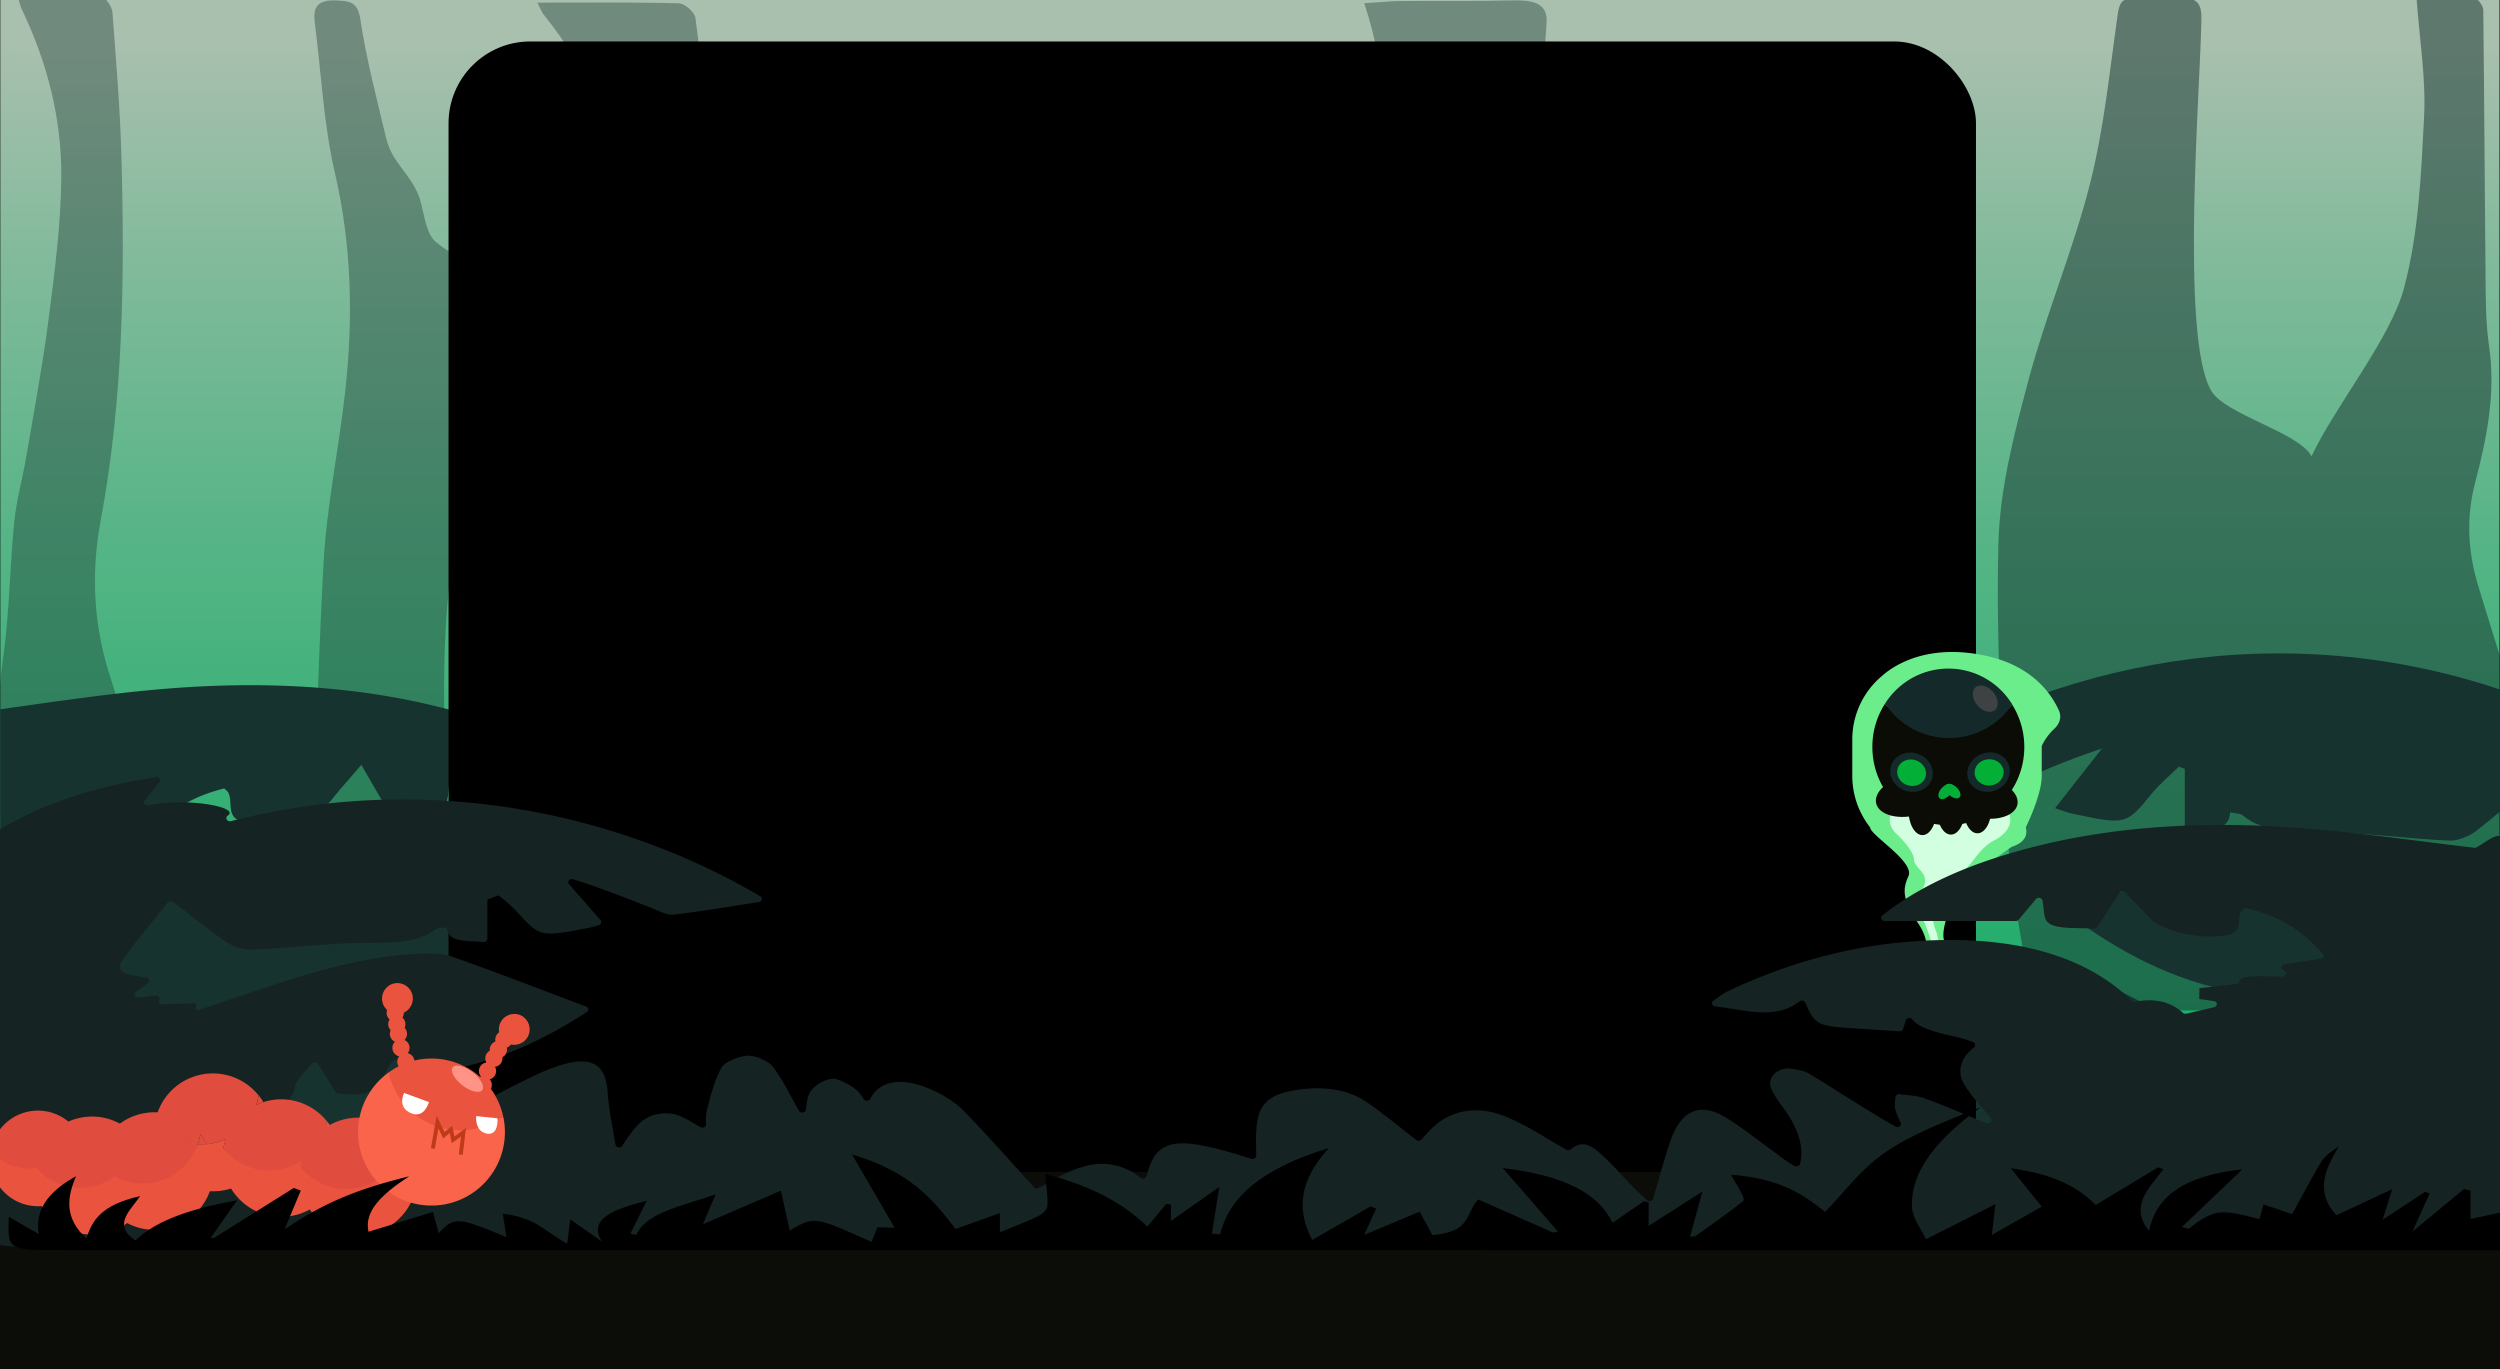 <svg xmlns="http://www.w3.org/2000/svg" xmlns:xlink="http://www.w3.org/1999/xlink" viewBox="0 0 1919.64 1051.17"><rect x="0" y="0" width="1919.64" height="1051.17" fill="#333333" stroke="none"/><defs><style>.cls-1{fill:url(#Dégradé_sans_nom_2);}.cls-2,.cls-4{fill:#1c3f3c;}.cls-2{opacity:0.51;}.cls-3{opacity:0.75;}.cls-13,.cls-5{fill:#0c0d09;}.cls-5{opacity:0.24;}.cls-18,.cls-6{fill:none;}.cls-7{fill:#6bed8c;}.cls-8{fill:#d2ffe0;}.cls-9{fill:#0b0c06;}.cls-10{fill:#142a2a;}.cls-11{fill:#04af38;}.cls-12{fill:#3f4242;}.cls-14{fill:#152322;}.cls-15{fill:#ea543f;}.cls-16{fill:#e04c3d;}.cls-17{fill:#f9644b;}.cls-18{stroke:#bf3a16;stroke-miterlimit:10;stroke-width:3px;}.cls-19{fill:#fff;}.cls-20{fill:#ff9385;}</style><linearGradient id="Dégradé_sans_nom_2" x1="959.83" y1="31.01" x2="959.71" y2="1027.27" gradientUnits="userSpaceOnUse"><stop offset="0" stop-color="#dcf8e3"/><stop offset="0.19" stop-color="#a2f0c7"/><stop offset="0.39" stop-color="#6de9ad"/><stop offset="0.58" stop-color="#44e398"/><stop offset="0.75" stop-color="#26df89"/><stop offset="0.9" stop-color="#14dd80"/><stop offset="1" stop-color="#0ddc7d"/></linearGradient></defs><title>fond2Plan de travail 7 copie 3</title><g id="Calque_2" data-name="Calque 2"><rect class="cls-1" x="-0.23" y="-5.17" width="1920" height="1055.84"/><path d="M1919.27-4.67V1050.17H.27V-4.67h1919m1-1H-.73V1051.17h1921V-5.67Z"/><path class="cls-2" d="M1903.35,451.38c-8.29-26.78-10-53.21-2.81-80.74,9-34.26,16-68.89,10.73-104.74-2.66-18.1-2.55-36.6-2.74-54.93-.7-67.73-.92-135.47-1.73-203.2,0-3.11-3.9-8.73-6.24-8.85-15.45-.8-31-.42-45-.42,2.3,32.33,7.3,61.88,5.8,91.15-2.26,44-4.09,89-15.4,131.51-10.35,38.87-53.53,91.48-71,129.21-9.83-18.42-66-31.81-77-50.24-24.3-40.52-8.12-235.94-7.62-285.41.3-11.11-2.76-16.89-16-16.1-11.71.69-23.52.6-35.26.16-10.29-.38-11.85,4.16-13.07,12.72-6.15,43.31-10.43,87.14-21.17,129.54-12.84,50.68-33.58,99.65-47.09,150.21-11.07,41.4-22.21,83.93-23.27,126.17-1.87,74.73,2.41,149.69,7.08,224.4C1544,682.06,1552.65,722,1558.57,762c1.56,10.57,7.34,14.1,19.66,14.05,106.46-.47,212.92-.13,319.37-.06h23V507.18Q1912,479.27,1903.35,451.38Z"/><g class="cls-3"><path class="cls-2" d="M898.15,340.33l37.94-4.22-28.76-49.39c2.49-1.1,29.61-27.75,32.1-28.86,12.39,6.58,19.35,20.16,34.32,28.1,74.11-94.41,110.58-171.9,73.8-283.48,12.19-.76,20-1.61,27.8-1.68,28.73-.25,57.49.24,86.19-.49,19-.49,27,3.94,26,17.69-3.57,46.48-4.36,93.09-9.34,139.49-5.69,53.07-45.06,84.83-71.32,135.25-4.37,8.39-9.17,37.29-15.07,45.21-28.15,37.8-5.32,78-1.26,119.67,6.3,64.61,21.16,128.13,48.86,189.9,18.09,40.37,40.77,79.76,61.4,119.58,1.55,3,3.2,6,5.48,10.23H1009.39c-4.66-34.94-8.91-69.49-13.95-104-8.19-56.12-13.1-112.64-26.85-168.12-7.77-31.37-18.71-61.07-32.52-91.93C925.54,389.77,906.44,365.64,898.15,340.33Z"/><path class="cls-2" d="M352.38,777.32H241.7c-.92-23.87-3.12-47.17-2.51-70.42,2.39-91.31,4.28-182.66,9.2-273.86,2.41-44.52,11.85-88.67,16.75-133.12,6.16-55.92,4.92-111.37-7.95-167-8.8-38-10.59-77.33-15.53-116.06C240.31,6.3,243.21,0,257,.34c11.37.3,17.64.86,19.69,14.48C281.3,45.48,289.3,75.73,296.49,106c4.54,19.14,17.72,26.12,25.07,44.38,3.55,8.83,4.68,28.1,12.69,35.07,6.29,5.46,14,9.5,20.6,14.7,17,13.44,25.53,29.84,21.9,51.17-11.06,65.06-24.06,130-31.53,195.38-5.28,46.15-4.64,93.08-3.31,139.59C343.72,649.72,348.7,713.05,352.38,777.32Z"/><path class="cls-2" d="M521.22,779.17c-29.11,0-57.25.46-85.26-.4-5.42-.17-14.13-5.21-14.88-8.46-20.2-87.16-48-174-27.06-262.62,8-34,8.16-68.47,13.89-102.63,2.81-16.73,10.67-33.18,15.4-49.83,10-35.27,21.15-70.48,28.74-105.92,7.7-35.91,15.64-72,16.29-108.11.8-45-17.55-88.61-50.86-130-1.63-2-2.31-4.3-4.85-9.17,38.07,0,73.43-.43,108.68.51,4.71.13,12.16,7.1,12.67,11.12,4.69,37.05,9.86,74.13,11.59,111.25,4.35,93.27,2.14,186.65-26.57,278.72-13.35,42.81-8.89,83.15,13.92,123.7s20.39,81.31.42,121.22C511.82,691.55,504.94,734.28,521.22,779.17Z"/><path class="cls-2" d="M78.69,774.93c-17.41,0-34.24.45-51-.4-3.23-.17-8.45-5.21-8.9-8.46C6.71,678.91-9.92,592.06,2.61,503.45c4.8-34,4.88-68.47,8.31-102.63,1.68-16.73,6.38-33.18,9.21-49.83,6-35.27,12.65-70.48,17.19-105.92,4.61-35.91,9.36-72,9.74-108.11.48-45-10.49-88.61-30.42-130-1-2-1.38-4.3-2.9-9.17,22.77,0,43.92-.43,65,.51,2.83.13,7.28,7.1,7.59,11.12,2.8,37.05,5.89,74.13,6.93,111.25,2.6,93.27,1.28,186.65-15.9,278.72-8,42.81-5.31,83.15,8.33,123.7s12.2,81.31.25,121.22C73.07,687.31,69,730,78.69,774.93Z"/></g><path class="cls-4" d="M1858.07,678.23c-37.63-13.67-76.16-26.17-119.81-28.93-10-.64-22.27-.5-30.35,2.7-40,15.82-79,32.78-119.81,50,39,28.72,78.92,50.64,131.33,60.51,5.92,1.12,14.12-.78,20.17-2.73,5.89-1.91,10.37-5.68,17.39-9.75,13.43,14.28,6.59,40.17,50,32.78l18.23-32.22c7.78,11.41,16.23,18.85,17.54,26.78,2.76,16.73,17.79,21.13,41.53,21.33l12.14-28.17c8.35,5.88,16.4,11.15,23.94,16.28l.75-85C1900.14,693.86,1879.21,685.92,1858.07,678.23Z"/><path class="cls-4" d="M1837.24,851.27c-26.37-16.1-50.91-31.57-76.43-46.3-5.6-3.23-14.74-3.83-22.24-5.65-1,5.59-3,11.21-2.6,16.76a18.57,18.57,0,0,0,7.43,13.45c-34.74-21.07-68-43.37-104.59-62.9-51.24-27.32-62.45-11.6-64.14,15.16-1.21,19.09-5.12,38.1-8.16,59.48-3.8-6.8-6.18-11.86-9.41-16.68C1550,814,1542.48,801,1522.23,802.08c-11.09.59-21.06,10.18-32.2,16,0-5.07,1.24-11.89-.25-18.44-3.2-14-6.14-28.22-12.71-41.61-2.49-5.06-14.37-10.7-22.63-11.18-6.77-.39-17.87,5.51-21.18,10.35-8.82,12.89-14.49,26.71-21.4,40.17-1.43,2.8-2.81,5.61-5.82,11.61-1.8-11.6-1.09-20.08-5-27.55-2.67-5.15-10.79-11.33-18.13-12.47-5.36-.83-14.67,5.14-19.9,9.33-5,4-7,9.6-11.07,15.66-6.91-23-27.22-28.23-54.94-14.51-10.93,5.41-20.92,12.69-27.67,20.48-22.44,25.88-43.22,52.39-61.51,74.82-12.27-6.55-26.38-18.29-44.65-22.82-23.23-5.75-40.08,6.18-48.26,15.18-3.94-9.21-4.38-22.56-14.51-30.81-12.64-10.3-34.25-6-81.36,10.71,0-10.22.67-20.62-.17-31-1.17-14.58-4.08-29.73-28.8-35.27-24.12-5.4-48-3-65.51,10.44-15.73,12.13-29.67,25.26-45,38.43-3.09-3.72-7.15-9.14-11.95-14.27-14.85-15.89-37.26-21.24-60.73-10.87-20.82,9.21-37.47,22.46-55.53,33.67-8.55-8.64-15.27-9.18-26.21,1.5S705.59,862,695.78,873.15c-3.7,4.21-7.77,8.27-15.21,16.16-5.64-21.58-9.86-39-14.89-56.36-2.21-7.64-4.73-15.46-9.48-22.5-9.4-13.94-22.84-15.72-38.8-4.76-14.49,9.95-27.09,21.09-40.22,31.86-6.89,5.65-13.15,11.62-22.72,16.92-4.94-15.54-1.25-30.41,5.75-44.91,5.29-10.94,14.22-21.22,18.13-32.31a10.39,10.39,0,0,0,.58-3.21c.28-9.33-9.62-16.34-19.8-14.49-5.24,1-10.09,2.16-13.37,4.36-27.33,18.35-52.87,37.84-82.82,56.15,3-7,6.78-14,8.6-21.12,1.3-5.11-.07-10.51-.25-15.79-8.25,1.4-17.59,1.62-24.52,4.41-17.86,7.19-34.59,15.57-51.94,23.32-2.12,1-5.24.94-9.41,1.61,9.34-12.82,19.43-24.47,26.44-36.87,7.76-13.74,4.51-27.24-10.85-39.59,18-11.09,52.45-8.95,59.64-30.39,1.57,5.8,3.15,11.61,4.9,18.07,13.61-1,26-1.92,38.49-2.81,36.11-2.59,36.48-2.8,46.29-29.1,23.3,23.7,51.57,9.94,82.88,7-7.54-5.69-12.29-10.58-18.84-14-54-28.33-114.77-47.63-184.47-48.6-69.14-1-124.87,17.83-162.15,59.58-17.81-4.73-33.12-.31-43.7,11.41l-39.58-10.33,48.14-7.49c0-2.54,0-1.86-.08-4.39l-55.27-6.88c-.74-7.79-2.17-8-53.6-6.41l25.12-10.38-46.52-8.08c16.59-21,35.14-39.13,69.95-47.84,1.66,1.63,2.62,2.28,3,3,4.5,8.26-3.71,21.31,16,23.77,25.68,3.21,54.16-6.15,63.55-18.15,6-7.72,12.85-15.18,22.69-26.7l22.12,38.13c11.85-1.1,31.5.75,39.62-4.73,7.66-5.17,3.17-18,8.33-28.45l19.27,25.77H488.29C461,591.62,423.5,570.61,378.92,555.24c-81.4-28.07-168.87-33.8-258.41-25.81-40.88,3.65-81.25,9.75-120.4,15.21V930.33q299.43-.15,598.85.16,316.29,0,632.58-.41,283.62,0,567.24.43l120.27,0,.88-99.35C1888.65,833.39,1859.23,838.28,1837.24,851.27Z"/><path class="cls-4" d="M1913.3,527.36c-180.64-57.86-354.83-10.87-475.78,71.25,26.78,4.61,53.43,9.78,80.56,13.41,5.58.74,13.25-3.94,19.43-6.64,24.86-10.85,49.52-21.9,76.41-30.56L1578,620.59c6.92,2.21,9.82,3.42,13,4.1,41.7,8.93,41.46,8.82,61.66-15.83,5.79-7.07,13.57-13.45,20.39-20.17l4.56,1.6v48.23c15.76-2.27,34.05,1.63,34.77-14.79,3.66.8,7.92.85,9.56,2.23,17.73,14.94,42.43,12.47,67,13.17,30.68.87,61.13,4.93,91.82,6.35,6.71.31,15.81-3.72,20.67-7.48,6.95-5.4,13.64-10.94,20.38-16.67l.8-90.74Z"/><polygon class="cls-5" points="1919.84 1054.25 0.2 1056.59 0.2 -1.42 1919.84 -3.76 1919.84 1054.25"/><path class="cls-6" d="M993.66,199.17l.15.28a24.81,24.81,0,0,1,3.68-.28Z"/><rect x="344.42" y="31.83" width="1172.85" height="938.69" rx="62.83"/><path class="cls-7" d="M1581,545.72c-5.63-12.75-20.37-34.51-56.36-42.22-44.5-9.59-70.41,7.22-79.9,15.82a63.66,63.66,0,0,0-22.45,48.55v27.89A63.84,63.84,0,0,0,1436,635.31c.1,6.13,34.51,26.31,29.37,37.58-5,10.78-4,18.79,7.71,36.39,15.62,23.63-4.15,33,4.65,38.27,20.27,12.06,6.23,26.11,17.9,36.39,9.69,8.6,1.78-9.49,1.68-20.47,0-5.73,2.67-9.69-.2-17.21-2.37-6.42,4.25-17.5-2.67-21.85-6.53-4.15,1.88-34.31,19.58-50,17.9-16,31-24.32,31-24.32s13.65-3.46,10.48-14.74c0,0,12.26-24.62,12.26-39.55v-23a43.57,43.57,0,0,1,9.4-13C1581.68,555.81,1583.16,550.57,1581,545.72Z"/><path class="cls-8" d="M1469.64,659.94c0-6.43-10.78-17.11-12.46-18.79-4-3.36-6.13-7.32-6.13-11.57,0-12.86,20.67-23.24,46.28-23.24s46.28,10.38,46.28,23.24c0,6.53-5.34,12.46-14,16.61-10.68,6.23-15.22,17.9-21.75,22.15-9.59,6.23-13,16.22-17.41,21.56-10.08,12.06-5.24,21.16-3.36,26.5,1.78,5.14,1.78,15.82,2.28,19.68.49,4,4.74,16.32,4.74,16.32s-7.91-4.85-8.6-12.17,1-8.21-6-27.19c-5.34-14.24-9.69-19.48-3.07-30.85S1469.64,666.86,1469.64,659.94Z"/><ellipse class="cls-9" cx="1467.31" cy="610.89" rx="27.39" ry="15.72" transform="translate(-98.86 340.17) rotate(-12.8)"/><ellipse class="cls-9" cx="1525.2" cy="610.92" rx="15.72" ry="27.39" transform="matrix(0.19, -0.98, 0.98, 0.19, 633.78, 1991.07)"/><ellipse class="cls-9" cx="1476.16" cy="621.77" rx="10.78" ry="19.48"/><ellipse class="cls-9" cx="1498.02" cy="621.37" rx="10.78" ry="19.48"/><ellipse class="cls-9" cx="1518.39" cy="620.38" rx="10.78" ry="19.48"/><path class="cls-9" d="M1497.33,523c-19.78,0-39,33.72-49.84,17.21a61,61,0,0,0-9.79,33.32c0,33.23,26.1,60.12,58.34,60.12s58.34-26.89,58.34-60.12a61.4,61.4,0,0,0-9.39-32.63C1534.21,557,1516.81,523,1497.33,523Z"/><path class="cls-10" d="M1496.63,566.69a58.29,58.29,0,0,0,48.46-25.81,57.38,57.38,0,0,0-78.91-19.09,58.15,58.15,0,0,0-18.69,18.4A58.93,58.93,0,0,0,1496.63,566.69Z"/><ellipse class="cls-11" cx="1494" cy="607.73" rx="7.02" ry="4.05" transform="translate(33.98 1293.08) rotate(-47.28)"/><ellipse class="cls-11" cx="1499.49" cy="607.41" rx="4.05" ry="7.02" transform="translate(35.98 1297.01) rotate(-47.28)"/><ellipse class="cls-10" cx="1467.77" cy="592.96" rx="14.93" ry="16.51" transform="translate(459.62 1813.44) rotate(-72.44)"/><ellipse class="cls-10" cx="1526.93" cy="592.89" rx="16.51" ry="14.93" transform="translate(-111.06 587.71) rotate(-21.04)"/><ellipse class="cls-11" cx="1467.83" cy="593.33" rx="10.09" ry="11.17" transform="translate(459.3 1813.76) rotate(-72.44)"/><ellipse class="cls-11" cx="1527.35" cy="593.09" rx="11.17" ry="10.09" transform="translate(-39.08 112.62) rotate(-4.17)"/><ellipse class="cls-12" cx="1524.4" cy="536.52" rx="7.91" ry="11.47" transform="translate(19.85 1126.43) rotate(-40.8)"/><rect class="cls-13" x="-1.28" y="899.89" width="1921.83" height="151.27"/><path class="cls-14" d="M1919.35,641.91c-4.51-.59-11.46,5.25-17.72,8.71a3,3,0,0,1-1.86.34c-41.84-4.9-85.48-11.32-129.8-14.86-80.26-6.4-158.66-1.81-231.62,20.7-37.29,11.5-69,26.94-93,46.19-1.86,1.5-.62,4.21,1.92,4.21h100.5a3,3,0,0,0,2.29-1c4.72-5.65,9-10.78,13.21-15.82,1.42-1.69,4.51-1.14,5,.91,1.72,7.19.07,14.7,5.67,18.08,6.89,4.16,23,3,33.73,3.66a2.94,2.94,0,0,0,2.67-1.24l17-26.12a3.06,3.06,0,0,1,4.61-.37c7.44,7.74,12.86,13.13,17.73,18.7,8.42,9.62,33.94,17.12,57,14.55,17.65-2,10.29-12.44,14.32-19.06a7.47,7.47,0,0,1,1.6-1.49,3.16,3.16,0,0,1,2.68-.6c28.24,6.66,44.33,19.65,58.26,34.81,1.33,1.45.39,3.6-1.71,3.93l-27.86,4.32c-2.73.43-3.16,3.69-.61,4.63l.22.08c2.84,1.05,1.9,4.74-1.19,4.66-27.88-.68-31.94-.12-32.92,3.81a2.71,2.71,0,0,1-2.4,2l-28.22,3.15c-.09,4.85-.06,3.46-.15,8.32l11.13,1.55c3,.41,3.2,4.06.28,4.74l-21.2,4.95a3.15,3.15,0,0,1-2.8-.7c-9.08-8.27-21.74-11.48-36.38-8.43a3.06,3.06,0,0,1-2.76-.73c-33.4-32.72-82.94-47.45-144.22-46.69-62.48.78-117,16.26-165.36,39-4.27,2-7.69,4.63-11.84,7.67-1.85,1.36-1,4,1.43,4.26,24.16,3,46.13,10.4,64.77-3.77a3,3,0,0,1,4.51,1c7.47,17.63,9.55,17.89,40,19.85,10.43.66,20.86,1.36,32.15,2.09a2.82,2.82,0,0,0,2.94-1.81c.68-2.25,1.34-4.4,2-6.51s3.52-2.44,4.93-.82c9.39,10.82,32,11.3,46.73,17.45a2.28,2.28,0,0,1,.7,4c-11.23,9.29-13.24,19.31-6.81,29.51,5.33,8.42,12.63,16.42,19.84,24.92,1.51,1.78-.3,4.29-2.79,3.84a9.3,9.3,0,0,1-1.79-.48c-15.54-6.21-30.54-12.94-46.55-18.7-5.4-1.95-12.43-2.34-19-3.14a2.71,2.71,0,0,0-3.15,2.19c-.36,3.39-.95,6.81,0,10.08a55.14,55.14,0,0,0,4,9.56c1.12,2.22-1.77,4.34-4.1,3-23.55-13.39-44.34-27.4-66.43-40.68-3.21-1.92-8.07-2.9-13.25-3.7-8.34-1.28-16.45,4-16.49,11.48a10.42,10.42,0,0,0,.69,3.34c3.59,8.74,11.42,16.86,16.09,25.5,5.72,10.62,9,21.49,6.13,32.79-.41,1.64-2.63,2.41-4.26,1.5-6.8-3.79-11.73-7.91-17.08-11.84-11.78-8.64-23.07-17.57-36.05-25.55-14.32-8.79-26.36-7.37-34.79,3.81-4.26,5.65-6.51,11.93-8.5,18-4.12,12.72-7.63,25.5-12.07,40.83-.54,1.87-3.27,2.48-4.78,1.07-4.54-4.27-7.44-6.92-10.13-9.65-8.79-8.95-16.58-18.28-26.38-26.83-9.14-8-15-8.15-21.94-2.53a3.16,3.16,0,0,1-3.45.26c-15.47-8.75-30-18.84-47.88-25.93-21-8.33-41.13-4-54.44,8.71-3.4,3.26-6.39,6.66-8.87,9.42a3.09,3.09,0,0,1-4.07.31c-12.84-10-24.74-19.9-38.08-29.1-15.68-10.83-37.09-12.71-58.72-8.38-22.15,4.44-24.76,16.59-25.81,28.29-.64,7.11-.29,14.26-.18,21.31,0,1.71-1.91,2.91-3.76,2.33-39.61-12.39-58.16-15.4-69.14-7.39-7.62,5.55-9.12,14-11.49,20.9a3,3,0,0,1-4.58,1.07,46.32,46.32,0,0,0-40.19-9.43c-15.36,3.4-27.44,11.89-38,17.27a3,3,0,0,1-3.56-.59c-16-17.64-34.14-38.25-53.66-58.4-6-6.24-15-12.08-24.79-16.42-22.6-10-39.7-7.45-47.28,7a3,3,0,0,1-5,.23c-2-3.12-3.82-5.93-6.89-8.13-4.68-3.36-13-8.15-17.83-7.48-6.58.91-13.86,5.86-16.26,10s-2.81,8.42-3.36,13.69c-.25,2.45-4.06,3.06-5.3.85-.35-.62-.67-1.19-1-1.76-6.19-10.79-11.27-21.88-19.19-32.22-3-3.88-12.91-8.61-19-8.3-7.4.38-18,4.91-20.28,9-5.89,10.74-8.52,22.14-11.39,33.37a32,32,0,0,0-.47,10.26c.14,2-2.38,3.25-4.32,2.18-8.21-4.56-15.9-10.12-24.3-10.52-18.15-.86-24.86,9.53-31.26,18.05a80.33,80.33,0,0,0-4.42,6.75c-1.25,2.08-4.84,1.56-5.24-.77-2.47-14.2-5.16-27.23-6.08-40.31-1.53-21.46-11.57-34.07-57.5-12.16-29.16,13.92-55.9,29.58-83.33,44.74-2.14,1.19-4.8-.51-4.2-2.65a12.67,12.67,0,0,0,.43-2.42c.3-3.65-.87-7.34-1.78-11a2.81,2.81,0,0,0-3.28-1.88c-6.1,1.09-12.84,1.75-17.19,4-22.42,11.57-44,23.71-67.07,36.34a3.19,3.19,0,0,1-2.9,0c-20.82-10.49-48.67-14.1-78-15.66-14.46-.77-25.17-13.9-16-21.21,10.91-8.67,24.63-16.14,39.53-25.37a3,3,0,0,1,4.23,1l8.79,18.24a2.83,2.83,0,0,0,2.63,1.49c20.19-.35,32.93-4.07,35.33-17.08,1-5.59,7-10.87,13.16-18.27a3,3,0,0,1,4.74.24l13.52,21.37a2.78,2.78,0,0,0,2,1.21c35.53,5,32-13.21,41.79-24.74a3.11,3.11,0,0,1,3.77-.6c5.12,2.81,8.8,5.33,13.45,6.68,5.42,1.56,12.77,3.09,18.08,2.19,45.26-7.63,80.09-24.22,113.86-46a2.3,2.3,0,0,0-.57-4.19c-35-13.2-68.54-26.22-103-38.4-7.25-2.56-18.23-2.68-27.2-2.17-39.13,2.22-73.67,12.24-107.4,23.21-20.12,6.55-40,13.32-59.94,20.09a1.52,1.52,0,0,1-1.8-.62l-.69-1.3c.07-.45.14-.92.22-1.36.85-.72.28-2.11-1-2.06l-24.3.89c-2,.07-3.43-1.65-2.73-3.27l.07-.17c.74-1.72-.91-3.5-3-3.25l-12.76,1.53c-2.75.34-4.32-2.65-2.22-4.24l9.25-7c1.8-1.36.94-3.93-1.42-4.24C98.92,748.79,87,747.07,94.16,737c10.14-14.21,21.87-28,34.6-44a3.09,3.09,0,0,1,4.17-.44c14.41,11,27,21.14,40.69,30.66,4.35,3,12.52,6.25,18.53,6,27.51-1.13,54.8-4.39,82.3-5.09,22-.56,44.18,1.42,60.07-10.56,1.06-.8,3.33-1,5.74-1.36a2.77,2.77,0,0,1,3.14,1.9c2.23,9.66,15.38,8.15,27.79,9.21a2.67,2.67,0,0,0,3.06-2.41V690.7l8.64-3.19c4.84,4,9.79,8,13.73,12.3,18.11,19.77,17.9,19.86,55.27,12.7,2.2-.43,4.25-1.1,7.95-2.21a2.32,2.32,0,0,0,1.31-3.79l-24.21-27.59c-1.69-1.93.56-4.59,3.18-3.77,20.74,6.49,40.15,14.24,59.7,21.87,5.54,2.16,12.41,5.92,17.41,5.32,22.06-2.64,43.76-6.29,65.52-9.71,2.46-.39,3.16-3.17,1.1-4.39C479,626.39,331.38,591,177.4,630.52c-2.94.75-4.91-2.59-2.5-4.24,9.72-6.65-32.24-14.15-60.83-7.84-2.52.55-4.48-1.9-3-3.75l11.3-14.06c1.43-1.78-.33-4.15-2.78-3.79-46.66,6.93-85.7,20.17-119,39.45a2.38,2.38,0,0,0-1.25,2V954.05a2.6,2.6,0,0,0,2.55,2.42c6.62.52,13.23,1.27,19.85,1.28q121.92.15,243.84,0,254.22-.15,508.46-.34,283.52,0,567,.32,289.79,0,579.56-.11V642.11Z"/><path class="cls-15" d="M60.53,876.13c-17.1,3.5-23.91,31.7-34.17,18.91a45.12,45.12,0,1,0,89.23,13.24,44.72,44.72,0,0,1-27.46-5C83.05,907,67.1,874.79,60.53,876.13Z"/><path class="cls-15" d="M57.82,866.46c-2.43,14.59-19.34,4.61-34.64,7.74C9.25,877.05,1.36,893.81-7,883.39a36.72,36.72,0,1,0,64.81-16.93Z"/><path class="cls-15" d="M251.13,861c-3,17.92-34-9.11-52.79-5.27-17.11,3.5-16.55,38.86-26.81,26.07a45.09,45.09,0,1,0,79.6-20.8Z"/><path class="cls-6" d="M163.26,877.94c-.69.14-1.38.26-2.06.37C161.88,878.2,162.57,878.08,163.26,877.94Z"/><path class="cls-6" d="M160.86,878.36c-.67.1-1.34.18-2,.25C159.52,878.54,160.19,878.46,160.86,878.36Z"/><path class="cls-16" d="M202.21,846.24a44.67,44.67,0,0,0-3.55-5.14,44.51,44.51,0,0,1-1.84,7.25A42.75,42.75,0,0,1,202.21,846.24Z"/><path class="cls-16" d="M137.91,875.77c.66.26,1.33.49,2,.72C139.24,876.26,138.57,876,137.91,875.77Z"/><path class="cls-16" d="M124,867.18q.75.68,1.53,1.32Q124.79,867.86,124,867.18Z"/><path class="cls-16" d="M140.27,876.61c.65.22,1.3.41,2,.6C141.57,877,140.92,876.83,140.27,876.61Z"/><path class="cls-16" d="M142.63,877.32c.68.18,1.36.35,2,.5C144,877.67,143.31,877.5,142.63,877.32Z"/><path class="cls-16" d="M131.58,872.7c.6.35,1.21.68,1.83,1C132.79,873.38,132.18,873.05,131.58,872.7Z"/><path class="cls-16" d="M133.76,873.89c.61.31,1.22.61,1.84.9C135,874.5,134.37,874.2,133.76,873.89Z"/><path class="cls-16" d="M135.93,874.93c.63.28,1.27.56,1.92.81C137.2,875.49,136.56,875.21,135.93,874.93Z"/><path class="cls-16" d="M122.39,865.61c.49.49,1,1,1.51,1.45C123.39,866.59,122.88,866.1,122.39,865.61Z"/><path class="cls-16" d="M125.81,868.7q.8.64,1.62,1.26Q126.6,869.34,125.81,868.7Z"/><path class="cls-16" d="M120.7,863.83q.69.76,1.41,1.5Q121.39,864.6,120.7,863.83Z"/><path class="cls-16" d="M149.69,878.62c.69.07,1.37.12,2.06.16C151.06,878.74,150.38,878.69,149.69,878.62Z"/><path class="cls-16" d="M129.69,871.53c.57.37,1.14.72,1.71,1.06C130.83,872.25,130.26,871.9,129.69,871.53Z"/><path class="cls-16" d="M129.46,871.38c-.58-.38-1.14-.78-1.7-1.18C128.32,870.6,128.88,871,129.46,871.38Z"/><path class="cls-16" d="M144.85,877.85c.65.14,1.31.27,2,.38C146.16,878.12,145.5,878,144.85,877.85Z"/><path class="cls-16" d="M147.19,878.29c.68.11,1.35.2,2,.28C148.54,878.49,147.87,878.4,147.19,878.29Z"/><path class="cls-16" d="M119.06,861.91c.45.56.92,1.1,1.39,1.64C120,863,119.51,862.47,119.06,861.91Z"/><path class="cls-15" d="M127.43,870l.33.24Z"/><path class="cls-15" d="M120.45,863.55c.09.09.17.19.25.28C120.62,863.74,120.54,863.64,120.45,863.55Z"/><path class="cls-15" d="M122.11,865.33l.28.28Z"/><path class="cls-15" d="M123.9,867.06l.14.12Z"/><path class="cls-15" d="M125.57,868.5l.24.2Z"/><path class="cls-15" d="M149.22,878.57l.47,0Z"/><path class="cls-15" d="M144.67,877.82l.18,0Z"/><path class="cls-15" d="M146.82,878.23l.37.06Z"/><path class="cls-15" d="M129.69,871.53l-.23-.15Z"/><path class="cls-15" d="M142.23,877.21l.4.11Z"/><path class="cls-15" d="M171.53,881.83a44.14,44.14,0,0,1,1.84-7.24,45.12,45.12,0,0,1-10.11,3.35c-.69.14-1.38.26-2.06.37l-.34.05c-.67.1-1.34.18-2,.25h0a44.47,44.47,0,0,1-7.1.17h.11a45.29,45.29,0,0,1-19.27,23.53,44.95,44.95,0,0,0,66-4.29A45.28,45.28,0,0,1,171.53,881.83Z"/><path class="cls-15" d="M137.85,875.74l.06,0Z"/><path class="cls-15" d="M133.41,873.71l.35.18Z"/><path class="cls-15" d="M139.91,876.49l.36.12Z"/><path class="cls-15" d="M135.6,874.79l.33.14Z"/><path class="cls-15" d="M131.4,872.59l.18.11Z"/><path class="cls-16" d="M161.2,878.31l-.34.05Z"/><polygon class="cls-16" points="158.85 878.61 158.85 878.61 158.85 878.61 158.85 878.61"/><path class="cls-15" d="M111.9,865.63c-17.11,3.5-27.34,38.92-37.6,26.13a45.1,45.1,0,1,0,84.55-13.15,44.28,44.28,0,0,1-7,.18C146.71,893.14,127.87,862.36,111.9,865.63Z"/><path class="cls-16" d="M151.86,878.79a44.28,44.28,0,0,0,7-.18A45.52,45.52,0,0,0,153.9,871,44.39,44.39,0,0,1,151.86,878.79Z"/><path class="cls-15" d="M310.26,875.11c-3,17.92-31.28,1.38-50.07,5.23-17.11,3.49-19.27,28.36-29.53,15.57a45.09,45.09,0,1,0,79.6-20.8Z"/><path class="cls-16" d="M266.06,859.08a44.58,44.58,0,0,0-16,6.67,46.69,46.69,0,0,0,1-4.72,45,45,0,0,0-44.19-16,45.56,45.56,0,0,0-4.73,1.24,42.75,42.75,0,0,0-5.39,2.11,44.51,44.51,0,0,0,1.84-7.25,45,45,0,0,0-77.55,13,45,45,0,0,0-29,8.64,44.77,44.77,0,0,0-30.37-4.5,44.31,44.31,0,0,0-9.18,2.93A36.62,36.62,0,0,0-7,883.39a36.68,36.68,0,0,0,34.74,13.29,45,45,0,0,0,60.38,6.61,44.72,44.72,0,0,0,27.46,5c1-.13,1.94-.29,2.91-.49a44.93,44.93,0,0,0,33.36-29h-.11l-.46,0,.57,0a44.39,44.39,0,0,0,2-7.83,45.52,45.52,0,0,1,4.95,7.65h0c.67-.07,1.34-.15,2-.25l.34-.05c.68-.11,1.37-.23,2.06-.37a45.12,45.12,0,0,0,10.11-3.35,44.14,44.14,0,0,0-1.84,7.24,45.28,45.28,0,0,0,27,16.2,45,45,0,0,0,33.14-6.84,44.11,44.11,0,0,0-1.05,4.72,45,45,0,0,0,79.6-20.8A45.05,45.05,0,0,0,266.06,859.08Zm-147,2.83c.45.56.92,1.1,1.4,1.64h0C120,863,119.51,862.47,119.06,861.91Zm1.64,1.92,0,0,0,0Zm1.69,1.78h0c.49.49,1,1,1.51,1.45h0C123.39,866.59,122.88,866.1,122.39,865.61Zm1.65,1.57h0q.75.68,1.53,1.32h0Q124.79,867.86,124,867.18Zm2.39,2c.33.26.67.53,1,.78h0Zm1.33,1h0c.56.4,1.12.8,1.7,1.18h0C128.88,871,128.32,870.6,127.76,870.2Zm2.86,1.91c.26.16.52.33.79.48h0Zm2.25,1.3.54.3h0Zm.89.48.5.24-.5-.24Zm2.17,1,.29.12-.29-.12Zm4.34,1.68c.58.19,1.17.37,1.76.54-.59-.17-1.18-.35-1.76-.54Zm2.36.71h0c.68.18,1.36.35,2,.5h0C144,877.67,143.31,877.5,142.63,877.32Zm4.19.91-.86-.16.86.16Z"/><ellipse class="cls-15" cx="311.64" cy="815.21" rx="6.62" ry="6.64" transform="translate(-157.01 78.97) rotate(-11.56)"/><ellipse class="cls-15" cx="307.85" cy="804.64" rx="6.62" ry="6.64" transform="translate(-154.97 77.99) rotate(-11.56)"/><ellipse class="cls-15" cx="305.92" cy="793.89" rx="6.62" ry="6.64" transform="translate(-152.86 77.39) rotate(-11.56)"/><ellipse class="cls-15" cx="304.67" cy="786.44" rx="6.62" ry="6.64" transform="translate(-151.39 76.99) rotate(-11.56)"/><ellipse class="cls-15" cx="303.42" cy="777.74" rx="6.62" ry="6.64" transform="translate(-149.67 76.56) rotate(-11.56)"/><ellipse class="cls-15" cx="305.15" cy="766.75" rx="11.83" ry="11.89" transform="translate(-147.44 76.69) rotate(-11.56)"/><ellipse class="cls-15" cx="371.04" cy="833.13" rx="6.64" ry="6.62" transform="translate(-540.76 813.31) rotate(-64.75)"/><ellipse class="cls-15" cx="374.33" cy="822.39" rx="6.64" ry="6.62" transform="translate(-529.16 810.14) rotate(-64.75)"/><ellipse class="cls-15" cx="379.23" cy="812.63" rx="6.64" ry="6.62" transform="translate(-517.53 808.97) rotate(-64.75)"/><ellipse class="cls-15" cx="382.7" cy="805.92" rx="6.64" ry="6.62" transform="translate(-509.47 808.25) rotate(-64.75)"/><ellipse class="cls-15" cx="386.91" cy="798.21" rx="6.64" ry="6.62" transform="translate(-500.08 807.64) rotate(-64.75)"/><ellipse class="cls-15" cx="394.87" cy="790.45" rx="11.89" ry="11.83" transform="translate(-488.49 810.39) rotate(-64.75)"/><path class="cls-17" d="M298.48,823.47A56.39,56.39,0,1,0,386.55,858c-.05-.25-.12-.5-.18-.75-6.28,4.57-16.91-11.47-25-9.81C331.2,853.56,319.58,842.65,298.48,823.47Z"/><path class="cls-15" d="M320.18,813.91a55.66,55.66,0,0,0-21.7,9.56,56.31,56.31,0,0,0,66.2,43.29,55.61,55.61,0,0,0,21.69-9.56A56.31,56.31,0,0,0,320.18,813.91Z"/><polyline class="cls-18" points="332.37 881.9 335.96 861.54 340.87 871.75 346.27 867.14 347.93 875.22 355.9 869.38 353.79 886.64"/><path class="cls-19" d="M365.6,857,382,858.7s1.06,13.14-7.8,11.81C364.29,869,365.6,857,365.6,857Z"/><path class="cls-19" d="M310.31,839.23l19.07,7s-3.36,12.79-13.53,8.63C304.47,850.24,310.31,839.23,310.31,839.23Z"/><ellipse class="cls-20" cx="358.93" cy="828.36" rx="6.37" ry="14.28" transform="translate(-516.21 606.67) rotate(-52.36)"/><path d="M1090.12,930.4c3.85,7.09,6.89,12.71,9.75,18,30-2.61,25-16,35.14-27.39l57.54,25.42,3.78-.71-42.44-48.8c45.89,5.45,73.07,18.66,84.29,42l24.07-16.49,3.68.82v18.08l41.22-26.35c-3.68,13.49-6.57,24.06-9.46,34.63l3.91-.22c12.31-8.89,25-17.66,36.56-26.81,2-1.62-.34-4.94-1.49-7.37-1.76-3.74-4.23-7.4-7.6-13.16,38,2.67,55.83,15.4,72.35,28.52,14.87-15.21,26.38-31.85,45.8-45.47s46.66-24.12,73.41-34.85c-31.88,23.44-54,48.28-52.49,77.1.42,8.05,6.9,16,10.71,24.25l53.33-27c-1.09,9.4-1.83,15.84-2.74,23.67l38.36-21.75L1544,897.07c34.23,4.62,52.51,15.23,65.21,28.21l47.89-28.93,4.16,1.41c-11,14.38-26.53,28.45-11.14,47.35,5.29-25.9,26.33-42.45,71.72-47.23l-46.49,44.3,5.15,1.4c19.33-14.9,23.62-15.54,54.46-7.51.91-3.27,1.74-6.3,3.11-11.23l22,7.48c7.5-13.66,14.4-27,22.29-40.17,2.56-4.28,7.72-8.15,13.56-11.92-10.5,17.53-18.7,34.82-1.87,52.91l42.77-20-7.3,23.5,32.63-21.55,3.44,1.37-13.2,29.27L1892.06,913l4.94,1.32V936l33-7.14V960H1796.2q-325.93,0-651.85,0-322,0-644.1-.1-226,0-452,0c-42.37,0-42.43.18-41.49-25.58l23,13.28c-3.09-17.79,6.44-32.19,28.63-44.47-6.9,16.13-9.27,31.9,8,47.94,4.19-14.15,11.73-26,41.18-32.62-8,11.78-21.22,22-3.69,34.1,17.68-16.87,45.65-24.84,78.21-31l-20.36,29,2.63,0,61.21-38.38,5.39,2Q224.79,929,218.54,943.9c28.35-19,53.06-30.3,95.64-40.67-20.8,13.62-34.78,26.61-31.24,42.59l49.47-15.18c1.79,6.59,3.11,11.48,4.44,16.37,12-12.91,14.16-12.77,52.07,2.92-.89-5.52-1.76-11-2.88-18,26.32,3.1,33.31,14.69,49.52,23,.74-6.07,1.35-11.06,2.27-18.68l24.33,17.09c-11.06-17.52,9.36-24.86,34.45-31.41L484,947.27l4.64.94c7.4-17.44,36.87-22.51,60.84-31.12l-9.76,23,59.92-25.83,6.72,30.52c19-10.89,19-10.89,62.85,8.84l4.57-11.23,13.18.32c-11-19-21.85-37.57-32.67-56.2,44.35,13,62.29,34.65,79.45,57.21l34-12.22v14.69c9.94-4.1,20.32-7.89,29.42-12.37,3.88-1.91,7-5.26,7.15-8,.39-7.52-1-15.06-1.81-24.39,36.89,9.53,60.4,23,78.56,40.47l14.38-17.5,3.65.53v12.58l37.1-26c-2.08,13.23-3.85,24.46-5.62,35.69l6.35.64c6.75-28.7,32.53-50.87,83.49-66.3-21.9,23.67-25.66,46.67-12.81,70.55l44.89-25.78,4.17,1.74c-2.88,6.32-5.75,12.64-9.18,20.19Z"/></g></svg>